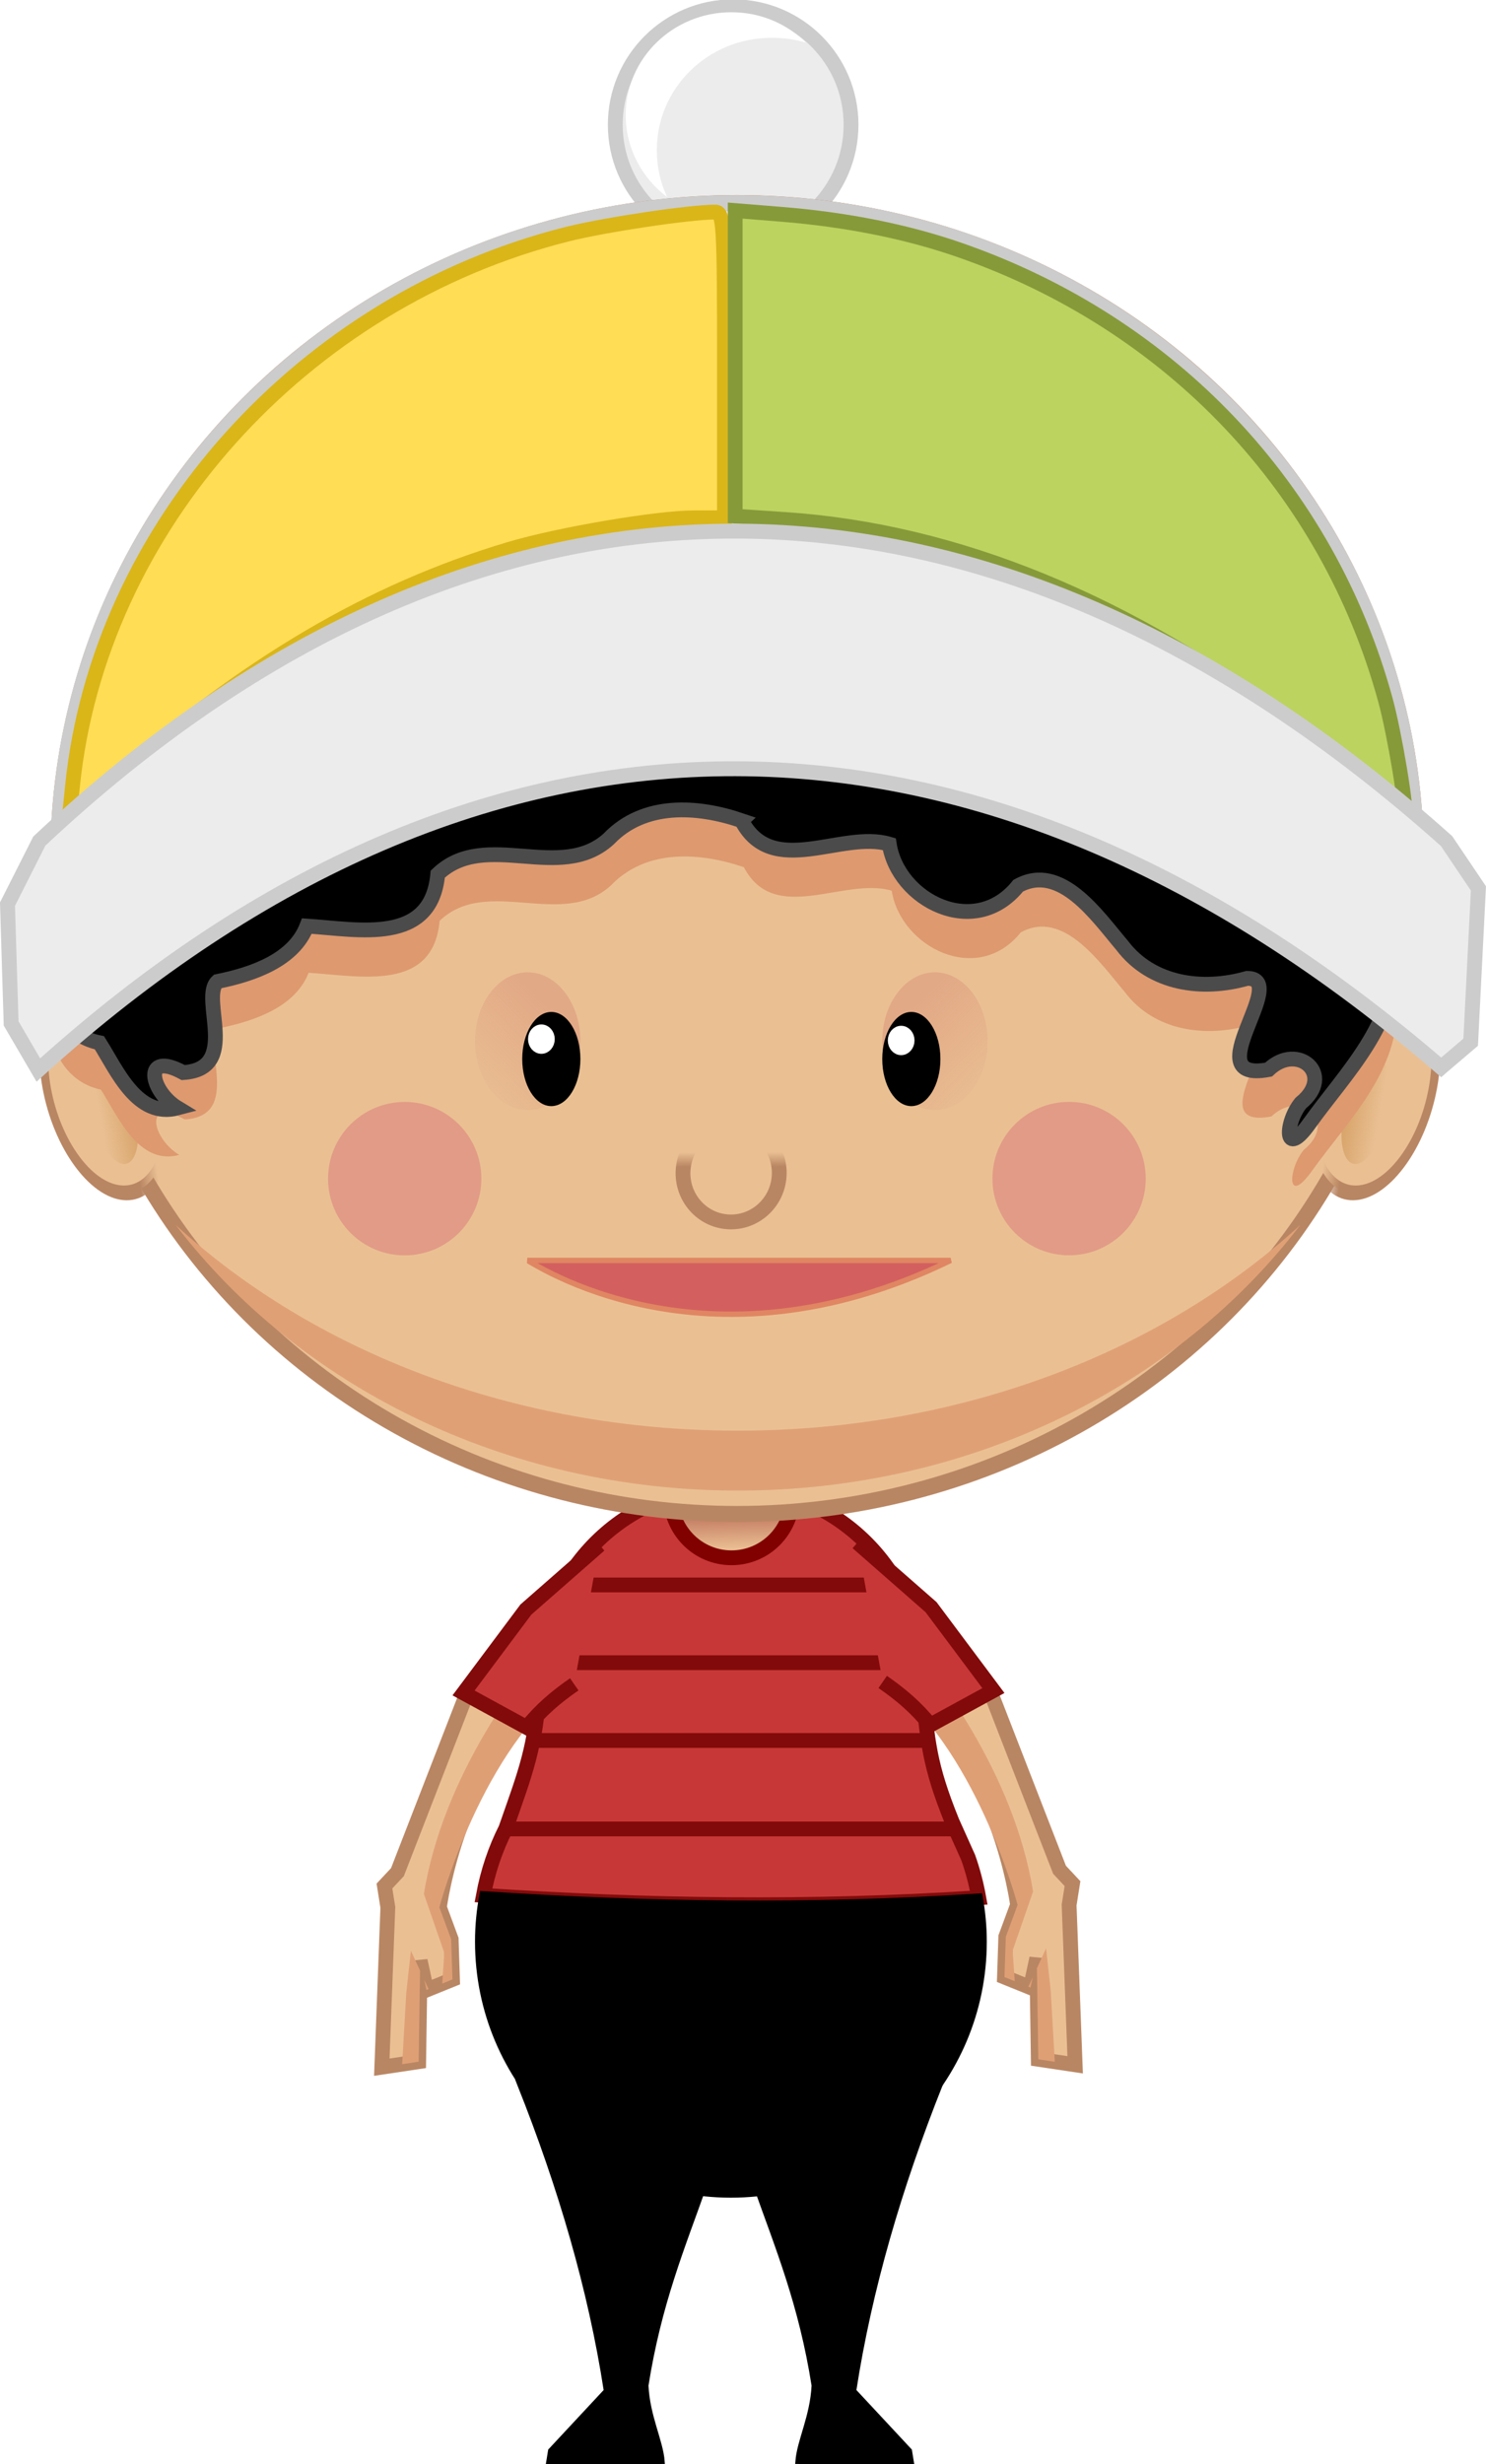 <?xml version="1.0" encoding="UTF-8" standalone="no"?>
<!-- Created with Inkscape (http://www.inkscape.org/) -->

<svg
   width="22.355mm"
   height="37.042mm"
   viewBox="0 0 79.212 131.25"
   id="svg4252"
   version="1.1"
   inkscape:version="1.2.2 (732a01da63, 2022-12-09)"
   sodipodi:docname="nino_front_arms_low.svg"
   xmlns:inkscape="http://www.inkscape.org/namespaces/inkscape"
   xmlns:sodipodi="http://sodipodi.sourceforge.net/DTD/sodipodi-0.dtd"
   xmlns:xlink="http://www.w3.org/1999/xlink"
   xmlns="http://www.w3.org/2000/svg"
   xmlns:svg="http://www.w3.org/2000/svg"
   xmlns:rdf="http://www.w3.org/1999/02/22-rdf-syntax-ns#"
   xmlns:cc="http://creativecommons.org/ns#"
   xmlns:dc="http://purl.org/dc/elements/1.1/">
  <defs
     id="defs4254">
    <filter
       id="filter3447"
       height="1.486"
       width="1.124"
       y="-0.243"
       x="-0.062"
       inkscape:collect="always">
      <feGaussianBlur
         id="feGaussianBlur3449"
         stdDeviation="5.424"
         inkscape:collect="always" />
    </filter>
    <filter
       id="filter3326"
       inkscape:collect="always"
       x="-0.029"
       y="-0.089"
       width="1.058"
       height="1.179">
      <feGaussianBlur
         id="feGaussianBlur3328"
         stdDeviation="3.043"
         inkscape:collect="always" />
    </filter>
    <linearGradient
       id="linearGradient2534"
       y2="76.099"
       xlink:href="#linearGradient3323"
       gradientUnits="userSpaceOnUse"
       x2="155.33"
       y1="85.492"
       x1="165.55"
       inkscape:collect="always" />
    <linearGradient
       id="linearGradient3323"
       inkscape:collect="always">
      <stop
         id="stop3325"
         style="stop-color:#b98663"
         offset="0" />
      <stop
         id="stop3327"
         style="stop-color:#b98663;stop-opacity:0"
         offset="1" />
    </linearGradient>
    <linearGradient
       id="linearGradient3236"
       y2="32.778"
       xlink:href="#linearGradient3230"
       gradientUnits="userSpaceOnUse"
       x2="190.84"
       y1="67.726"
       x1="241.07"
       inkscape:collect="always" />
    <linearGradient
       id="linearGradient3230"
       inkscape:collect="always">
      <stop
         id="stop3232"
         style="stop-color:#d9a66d"
         offset="0" />
      <stop
         id="stop3234"
         style="stop-color:#d9a66d;stop-opacity:0"
         offset="1" />
    </linearGradient>
    <filter
       id="filter3551"
       height="2.213"
       width="2.213"
       y="-0.606"
       x="-0.606"
       inkscape:collect="always">
      <feGaussianBlur
         id="feGaussianBlur3553"
         stdDeviation="2.617"
         inkscape:collect="always" />
    </filter>
    <linearGradient
       gradientTransform="matrix(1.431,0,0,1.155,-504.122,394.632)"
       id="linearGradient3349"
       y2="77.928"
       xlink:href="#linearGradient3343"
       gradientUnits="userSpaceOnUse"
       x2="156.07"
       y1="74.75"
       x1="160"
       inkscape:collect="always" />
    <linearGradient
       id="linearGradient3343"
       inkscape:collect="always">
      <stop
         id="stop3345"
         style="stop-color:#e2a986"
         offset="0" />
      <stop
         id="stop3347"
         style="stop-color:#e2a986;stop-opacity:0"
         offset="1" />
    </linearGradient>
    <linearGradient
       id="linearGradient4864"
       y2="77.928"
       xlink:href="#linearGradient3343"
       gradientUnits="userSpaceOnUse"
       x2="156.07"
       y1="74.75"
       x1="160"
       inkscape:collect="always" />
    <linearGradient
       gradientTransform="matrix(0.062,0,0,0.063,306.36,451.78)"
       id="linearGradient3216"
       y2="48.542"
       xlink:href="#linearGradient3323"
       gradientUnits="userSpaceOnUse"
       x2="200.85"
       y1="60.694"
       x1="202.2"
       inkscape:collect="always" />
    <linearGradient
       gradientTransform="matrix(0.789,0,0,0.789,112.065,412.966)"
       id="linearGradient3338"
       y2="118.38"
       gradientUnits="userSpaceOnUse"
       x2="196.56"
       y1="120.5"
       x1="196.61"
       inkscape:collect="always">
      <stop
         id="stop3334"
         style="stop-color:#eac093"
         offset="0" />
      <stop
         id="stop3336"
         style="stop-color:#c78066"
         offset="1" />
    </linearGradient>
    <linearGradient
       gradientTransform="matrix(1.431,0,0,1.155,30.241,394.632)"
       y2="77.928"
       x2="156.07"
       y1="74.75"
       x1="160"
       gradientUnits="userSpaceOnUse"
       id="linearGradient4929"
       xlink:href="#linearGradient3343"
       inkscape:collect="always" />
    <linearGradient
       inkscape:collect="always"
       xlink:href="#linearGradient3323"
       id="linearGradient5124"
       gradientUnits="userSpaceOnUse"
       x1="165.55"
       y1="85.492"
       x2="155.33"
       y2="76.099" />
    <linearGradient
       inkscape:collect="always"
       xlink:href="#linearGradient3230"
       id="linearGradient5126"
       gradientUnits="userSpaceOnUse"
       x1="241.07"
       y1="67.726"
       x2="190.84"
       y2="32.778" />
  </defs>
  <sodipodi:namedview
     id="base"
     pagecolor="#ffffff"
     bordercolor="#666666"
     borderopacity="1.0"
     inkscape:pageopacity="0.0"
     inkscape:pageshadow="2"
     inkscape:zoom="1.4"
     inkscape:cx="196.42857"
     inkscape:cy="168.57143"
     inkscape:document-units="px"
     inkscape:current-layer="layer1"
     showgrid="false"
     inkscape:window-width="1920"
     inkscape:window-height="1017"
     inkscape:window-x="1912"
     inkscape:window-y="-8"
     inkscape:window-maximized="1"
     fit-margin-top="0"
     fit-margin-left="0"
     fit-margin-right="0"
     fit-margin-bottom="0"
     inkscape:showpageshadow="2"
     inkscape:pagecheckerboard="0"
     inkscape:deskcolor="#d1d1d1" />
  <g
     inkscape:label="Layer 1"
     inkscape:groupmode="layer"
     id="layer1"
     transform="translate(-228.198,-425.495)">
    <g
       id="g3289"
       transform="matrix(0.286,0,0,0.286,161.64,457.539)">
      <circle
         r="7.955"
         cy="14.784"
         cx="218.319"
         id="path3285"
         style="fill:#ececec;stroke:#cccccc"
         transform="matrix(2.762,0,0,2.762,-233.63,-129.65)" />
      <path
         inkscape:connector-curvature="0"
         id="path3287"
         style="fill:#ffffff"
         d="m 369.04,-109.77 c -10.85,0 -19.7,8.57 -19.7,19.175 0,6.201 3.06,11.736 7.73,15.251 -1.27,-2.669 -1.93,-5.627 -1.93,-8.758 0,-11.561 9.56,-20.908 21.39,-20.908 2.22,0 4.4,0.29 6.41,0.9 -3.56,-3.5 -8.45,-5.66 -13.9,-5.66 z" />
    </g>
    <path
       inkscape:connector-curvature="0"
       id="path3273"
       sodipodi:nodetypes="cccccccccsc"
       style="fill:#c83737;stroke:#820a0a;stroke-width:0.788"
       d="m 267.159,504.68 c -5.278,0 -9.623,4.011 -10.141,9.15 l -0.071,1.428 c -0.172,3.268 -0.743,4.645 -1.785,7.624 -0.56,1.108 -0.963,2.305 -1.196,3.562 8.669,0.571 17.449,0.708 26.406,0.126 -0.132,-0.734 -0.318,-1.445 -0.562,-2.134 l -0.866,-1.928 c -1.239,-3.074 -1.288,-4.214 -1.598,-7.285 0.004,-0.12 0.009,-0.237 0.009,-0.357 0,-5.628 -4.568,-10.187 -10.195,-10.187 z" />
    <circle
       r="3.241"
       cy="505.224"
       cx="267.191"
       id="path3330"
       style="fill:url(#linearGradient3338);stroke:#810000;stroke-width:0.789" />
    <ellipse
       ry="34.91"
       rx="36.178"
       cy="471.221"
       cx="267.486"
       id="path3160"
       style="fill:#eac093;stroke:#b98663;stroke-width:0.854" />
    <ellipse
       ry="2.603"
       rx="2.565"
       cy="455.963"
       cx="318.784"
       id="path3214"
       style="fill:#eac093;stroke:url(#linearGradient3216);stroke-width:0.789"
       transform="matrix(0.994,0.109,-0.109,0.994,0,0)" />
    <ellipse
       ry="3.67"
       rx="2.81"
       cy="480.949"
       cx="256.327"
       id="path3224"
       style="fill:url(#linearGradient4929);stroke-width:0.286" />
    <ellipse
       ry="2.508"
       rx="1.55"
       cy="481.9"
       cx="257.586"
       id="path3227"
       style="fill:#000000;stroke-width:0.286" />
    <ellipse
       ry="0.495"
       rx="0.425"
       cy="480.84"
       cx="257.057"
       id="path3229"
       style="fill:#ffffff;stroke:#ffffff;stroke-width:0.574" />
    <ellipse
       ry="3.67"
       rx="2.81"
       cy="480.949"
       cx="-278.036"
       id="path3233"
       style="fill:url(#linearGradient3349);stroke-width:0.286"
       transform="scale(-1,1)" />
    <ellipse
       ry="2.508"
       rx="1.55"
       cy="481.9"
       cx="-276.777"
       id="path3235"
       style="fill:#000000;stroke-width:0.286"
       transform="scale(-1,1)" />
    <ellipse
       ry="0.495"
       rx="0.425"
       cy="480.911"
       cx="-276.235"
       id="path3237"
       style="fill:#ffffff;stroke:#ffffff;stroke-width:0.574"
       transform="scale(-1,1)" />
    <circle
       r="5.179"
       cy="89.607"
       cx="173.393"
       id="path3257"
       style="fill:#e29b86;filter:url(#filter3551)"
       inkscape:transform-center-x="-17.711456"
       transform="matrix(0.789,0,0,0.789,148.379,417.568)"
       inkscape:transform-center-y="-5.1118432e-06" />
    <circle
       r="5.179"
       cy="89.607"
       cx="173.393"
       id="path3259"
       style="fill:#e29b86;filter:url(#filter3551)"
       inkscape:transform-center-x="17.71146"
       transform="matrix(-0.789,0,0,-0.789,386.578,558.971)" />
    <path
       inkscape:connector-curvature="0"
       id="path3307"
       style="fill:#000000;fill-rule:evenodd;stroke:#000000;stroke-width:0.267px"
       d="m 278.31,536.54 c -2.161,5.433 -3.767,10.867 -4.602,16.297 l 2.972,3.188 0.095,0.586 -6.046,-0.014 c 0.083,-1.097 0.782,-2.374 0.864,-4.045 -0.686,-4.356 -1.951,-7.382 -3.109,-10.65 l 9.825,-5.362 z"
       sodipodi:nodetypes="cccccccc"
       inkscape:transform-center-y="10.171776"
       inkscape:transform-center-x="-5.0371276" />
    <path
       inkscape:connector-curvature="0"
       id="path3315"
       style="fill:#000000;stroke:#000000;stroke-width:0.429"
       d="m 253.965,526.436 c -0.149,0.8 -0.232,1.628 -0.232,2.471 0,7.413 6.015,13.426 13.426,13.426 7.411,0 13.426,-6.013 13.426,-13.426 6e-5,-0.8 -0.077,-1.585 -0.214,-2.348 -8.958,0.583 -17.737,0.449 -26.406,-0.123 z" />
    <path
       inkscape:connector-curvature="0"
       id="path3334"
       style="fill:none;stroke:#820a0a;stroke-width:0.788"
       d="M 279.265,522.908 H 255.053" />
    <path
       inkscape:connector-curvature="0"
       id="path3338"
       style="fill:none;stroke:#820a0a;stroke-width:0.788"
       d="M 277.984,518.195 H 256.335" />
    <path
       inkscape:connector-curvature="0"
       id="path3340"
       style="fill:none;stroke:#820a0a;stroke-width:0.788"
       d="M 277.558,514.053 H 257.189" />
    <path
       inkscape:connector-curvature="0"
       id="path3342"
       style="fill:none;stroke:#820a0a;stroke-width:0.788"
       d="M 276.134,509.91 H 258.184" />
    <path
       inkscape:connector-curvature="0"
       id="path3368"
       style="fill:#ececec;stroke:#cccccc;stroke-width:0.854"
       d="m 267.48,436.316 c -19.971,0 -36.171,15.635 -36.171,34.906 0,1.958 0.169,3.877 0.488,5.748 l 9.938,-8.623 17.996,-7.999 13.426,-0.571 9.427,3.999 c 0,0 9.427,4.285 10.284,5.428 0.857,1.143 7.427,7.142 7.427,7.142 l 2.419,2.83 c 0.618,-2.555 0.946,-5.219 0.946,-7.954 0,-19.27 -16.211,-34.906 -36.183,-34.906 z" />
    <path
       inkscape:connector-curvature="0"
       id="path3375"
       style="fill:#ffdd55;stroke:#dab619;stroke-width:0.788"
       d="m 232.063,467.355 c 1.408,-13.761 12.252,-25.844 26.375,-29.39 1.981,-0.499 6.509,-1.174 7.878,-1.176 0.465,-5.7e-4 0.5,0.577 0.5,8.141 v 8.142 l -1.643,0.002 c -1.959,0.002 -7.19,0.892 -9.784,1.664 -7.415,2.207 -14.108,6.149 -21.398,12.601 l -2.117,1.874 0.189,-1.857 z" />
    <path
       inkscape:connector-curvature="0"
       id="path3377"
       style="fill:#bcd35f;stroke:#879a3a;stroke-width:0.788"
       d="m 301.525,467.727 c -0.786,-0.705 -2.65,-2.212 -4.142,-3.348 -8.949,-6.813 -18.205,-10.609 -27.353,-11.218 l -2.642,-0.176 v -8.138 -8.138 l 2.5,0.202 c 3.443,0.279 6.635,0.918 9.439,1.889 11.3,3.915 19.643,12.721 22.723,23.983 0.492,1.798 1.183,5.961 1.016,6.119 -0.061,0.058 -0.754,-0.471 -1.54,-1.176 z" />
    <g
       id="g2524"
       transform="matrix(0.286,0,0,0.286,281.998,457.539)">
      <circle
         r="41.429"
         cy="66.571"
         cx="200.714"
         id="path2510"
         style="fill:#eac093;stroke:url(#linearGradient5124);stroke-width:5.877"
         transform="matrix(-0.249,-0.332,-0.127,0.329,-109.94,135.48)" />
      <circle
         r="41.429"
         cy="66.571"
         cx="200.714"
         id="path2512"
         style="fill:url(#linearGradient5126)"
         transform="matrix(0.109,0.143,0.023,-0.186,-190.38,78.7)" />
    </g>
    <g
       id="g2528"
       transform="matrix(-0.286,0,0,0.286,253.27,457.539)">
      <circle
         r="41.429"
         cy="66.571"
         cx="200.714"
         id="path2530"
         style="fill:#eac093;stroke:url(#linearGradient2534);stroke-width:5.877"
         transform="matrix(-0.249,-0.332,-0.127,0.329,-109.94,135.48)" />
      <circle
         r="41.429"
         cy="66.571"
         cx="200.714"
         id="path2532"
         style="fill:url(#linearGradient3236)"
         transform="matrix(0.109,0.143,0.023,-0.186,-190.38,78.7)" />
    </g>
    <path
       inkscape:connector-curvature="0"
       id="path3320"
       style="fill:#de996f;fill-rule:evenodd;filter:url(#filter3326)"
       d="m 366.583,586.499 c 5.702,10.917 18.723,1.747 27.553,4.376 1.62,10.468 15.949,17.846 24.05,7.762 7.952,-4.363 14.746,5.631 19.396,11.112 5.52,7.309 15.037,8.523 23.33,6.155 8.273,-0.046 -9.832,19.599 3.995,17.011 5.471,-5.213 12.521,0.977 6.016,6.23 -2.932,3.58 -3.275,10.71 1.63,3.78 6.725,-9.354 16.421,-18.741 15.688,-31.179 -7.831,-15.666 -21.927,-28.916 -39.488,-32.409 -11.318,-2.818 -22.898,-4.47 -34.527,-4.912 -11.666,-1.26 -21.825,-7.865 -33.739,-7.268 -21.149,-2.442 -44.271,-6.998 -63.946,3.85 -11.187,5.177 -18.784,15.971 -30.854,19.524 -13.49,6.248 -29.96,5.243 -41.76,15.295 -10.38,4.753 -7.48,20.017 2.81,22.08 3.27,5.145 7.05,14.179 14.61,12.169 -5.15,-3.116 -6.66,-10.796 1.03,-6.606 10.78,-0.654 3.04,-13.947 6.41,-16.987 6.93,-1.401 14.26,-4.107 16.67,-10.33 9.81,0.646 23.22,3.572 24.42,-9.678 8.886,-8.451 22.832,1.686 31.904,-6.566 6.562,-6.863 16.54,-6.224 24.802,-3.409 z"
       transform="matrix(0.286,0,0,0.286,163.009,303.945)" />
    <path
       inkscape:connector-curvature="0"
       id="path2542"
       style="fill:#000000;fill-rule:evenodd;stroke:#000000;stroke-width:0.286px"
       d="m 267.73,469.204 c 1.629,3.119 5.349,0.499 7.871,1.25 0.463,2.99 4.556,5.098 6.87,2.217 2.272,-1.246 4.212,1.609 5.541,3.174 1.577,2.088 4.296,2.435 6.665,1.758 2.363,-0.013 -2.809,5.599 1.141,4.86 1.563,-1.489 3.577,0.279 1.719,1.781 -0.838,1.021 -0.936,3.058 0.466,1.078 1.921,-2.672 4.691,-5.354 4.482,-8.907 -2.237,-4.475 -6.264,-8.26 -11.28,-9.258 -3.233,-0.805 -6.541,-1.277 -9.863,-1.403 -3.333,-0.36 -6.235,-2.247 -9.638,-2.076 -6.042,-0.698 -12.647,-1.999 -18.267,1.1 -3.196,1.479 -5.366,4.562 -8.814,5.577 -3.854,1.785 -8.559,1.498 -11.93,4.369 -2.965,1.358 -2.137,5.718 0.803,6.308 0.934,1.47 2.014,4.051 4.174,3.475 -1.471,-0.889 -1.903,-3.083 0.294,-1.886 3.079,-0.187 0.868,-3.984 1.831,-4.853 1.98,-0.4 4.074,-1.173 4.762,-2.951 2.802,0.185 6.633,1.02 6.976,-2.765 2.538,-2.414 6.522,0.482 9.114,-1.876 1.875,-1.961 4.725,-1.778 7.085,-0.974 z" />
    <path
       inkscape:connector-curvature="0"
       id="path3318"
       style="fill:none;stroke:#4b4b4b;stroke-width:0.788"
       d="m 267.73,469.204 c 1.629,3.119 5.349,0.499 7.871,1.25 0.463,2.99 4.556,5.098 6.87,2.217 2.272,-1.246 4.212,1.609 5.541,3.174 1.577,2.088 4.296,2.435 6.665,1.758 2.363,-0.013 -2.809,5.599 1.141,4.86 1.563,-1.489 3.577,0.279 1.719,1.781 -0.838,1.021 -0.936,3.058 0.466,1.078 1.921,-2.672 4.691,-5.354 4.482,-8.907 -2.237,-4.475 -6.264,-8.26 -11.28,-9.258 -3.233,-0.805 -6.541,-1.277 -9.863,-1.403 -3.333,-0.36 -6.235,-2.247 -9.638,-2.076 -6.042,-0.698 -12.647,-1.999 -18.267,1.1 -3.196,1.479 -5.366,4.562 -8.814,5.577 -3.854,1.785 -8.559,1.498 -11.93,4.369 -2.965,1.358 -2.137,5.718 0.803,6.308 0.934,1.47 2.014,4.051 4.174,3.475 -1.471,-0.889 -1.903,-3.083 0.294,-1.886 3.079,-0.187 0.868,-3.984 1.831,-4.853 1.98,-0.4 4.074,-1.173 4.762,-2.951 2.802,0.185 6.633,1.02 6.976,-2.765 2.538,-2.414 6.522,0.482 9.114,-1.876 1.875,-1.961 4.725,-1.778 7.085,-0.974 z" />
    <path
       inkscape:connector-curvature="0"
       id="path3358"
       sodipodi:nodetypes="ccccccccc"
       style="fill:#ececec;fill-rule:evenodd;stroke:#cccccc;stroke-width:0.794"
       d="m 305.02,482.343 1.573,-1.339 0.413,-8.193 -1.698,-2.519 c -24.407,-21.827 -51.395,-22.2 -75.014,0 l -1.697,3.358 0.194,6.354 1.451,2.481 c 23.802,-21.556 50.369,-21.191 74.777,-0.141 z" />
    <path
       inkscape:connector-curvature="0"
       id="path3341"
       style="fill:#000000;fill-rule:evenodd;stroke:#000000;stroke-width:0.267px"
       d="m 255.915,536.54 c 2.161,5.433 3.767,10.867 4.602,16.297 l -2.972,3.188 -0.095,0.586 6.046,-0.014 c -0.083,-1.097 -0.782,-2.374 -0.864,-4.045 0.686,-4.356 1.951,-7.382 3.109,-10.65 z"
       inkscape:transform-center-x="5.0371164"
       inkscape:transform-center-y="10.171781"
       sodipodi:nodetypes="cccccccc" />
    <path
       inkscape:connector-curvature="0"
       id="path3398"
       style="fill:#e0a075;filter:url(#filter3447)"
       d="m 47.344,248.69 c 22.794,32.33 61.226,53.59 104.78,53.59 43.56,0 82.02,-21.26 104.82,-53.59 -25.59,25.44 -63.08,41.5 -104.82,41.5 -41.73,0 -79.193,-16.06 -104.78,-41.5 z"
       transform="matrix(0.286,0,0,0.264,224.024,425.084)" />
    <g
       id="g5298"
       transform="matrix(0.286,0,0,0.286,163.009,303.945)">
      <g
         transform="matrix(-0.78,0.626,0.626,0.78,204.078,581.233)"
         id="g3385">
        <path
           sodipodi:nodetypes="ccccccccccccc"
           d="M 12.607,193.164 44.056,211.33 l 3.5,0.5 2,3.5 19.5,22.5 -6,3.5 -12,-14.5 2.5,5 -5,1.5 -4.5,-6 -2,-6 c 0,0 -19.819,-19.054 -40.819,-17.554 z"
           style="fill:#eac093;fill-rule:evenodd;stroke:#b98663;stroke-width:2.76"
           id="path3388"
           inkscape:connector-curvature="0" />
        <path
           transform="translate(-190.94,-132.17)"
           d="m 183.88,327.41 3.12,9.09 c 21,-1.5 46,17 46,17 l 2,6 4.5,6 1.97,-0.59 -3.88,-4.22 -3.9,-10.94 c -16.86,-15.2 -40.33,-20.68 -49.81,-22.34 z m 58.31,29.06 1,3.97 10.81,13.06 2.69,-1.56 -8.85,-9.82 z m 1.47,5.81 0.43,1.84 0.41,-0.12 z"
           style="fill:#df9f75;fill-rule:evenodd"
           id="path3390"
           inkscape:connector-curvature="0" />
        <path
           transform="translate(-190.94,-132.17)"
           d="m 187.406,336.851 c 4.04,-0.29 7.814,-0.201 11.934,0.709 l 5.16,-12.37 -18.78,-4.841 -18.224,-0.786"
           sodipodi:nodetypes="ccccc"
           style="fill:#c83737;fill-rule:evenodd;stroke:#820a0a;stroke-width:2.76"
           id="path3392"
           inkscape:connector-curvature="0" />
      </g>
    </g>
    <path
       inkscape:connector-curvature="0"
       id="path3387"
       sodipodi:nodetypes="ccc"
       style="fill:#d35f5f;fill-rule:evenodd;stroke:#e08662;stroke-width:0.286px"
       d="m 278.872,492.627 h -22.568 c 0.189,0.023 9.349,6.436 22.568,0 z" />
    <g
       transform="matrix(-0.286,0,0,0.286,371.051,303.818)"
       id="g5298-5">
      <g
         transform="matrix(-0.78,0.626,0.626,0.78,204.078,581.233)"
         id="g3385-6">
        <path
           sodipodi:nodetypes="ccccccccccccc"
           d="M 12.607,193.164 44.056,211.33 l 3.5,0.5 2,3.5 19.5,22.5 -6,3.5 -12,-14.5 2.5,5 -5,1.5 -4.5,-6 -2,-6 c 0,0 -19.819,-19.054 -40.819,-17.554 z"
           style="fill:#eac093;fill-rule:evenodd;stroke:#b98663;stroke-width:2.76"
           id="path3388-2"
           inkscape:connector-curvature="0" />
        <path
           transform="translate(-190.94,-132.17)"
           d="m 183.88,327.41 3.12,9.09 c 21,-1.5 46,17 46,17 l 2,6 4.5,6 1.97,-0.59 -3.88,-4.22 -3.9,-10.94 c -16.86,-15.2 -40.33,-20.68 -49.81,-22.34 z m 58.31,29.06 1,3.97 10.81,13.06 2.69,-1.56 -8.85,-9.82 z m 1.47,5.81 0.43,1.84 0.41,-0.12 z"
           style="fill:#df9f75;fill-rule:evenodd"
           id="path3390-9"
           inkscape:connector-curvature="0" />
        <path
           transform="translate(-190.94,-132.17)"
           d="m 187.406,336.851 c 4.04,-0.29 7.814,-0.201 11.934,0.709 l 5.16,-12.37 -18.78,-4.841 -18.224,-0.786"
           sodipodi:nodetypes="ccccc"
           style="fill:#c83737;fill-rule:evenodd;stroke:#820a0a;stroke-width:2.76"
           id="path3392-1"
           inkscape:connector-curvature="0" />
      </g>
    </g>
  </g>
</svg>
